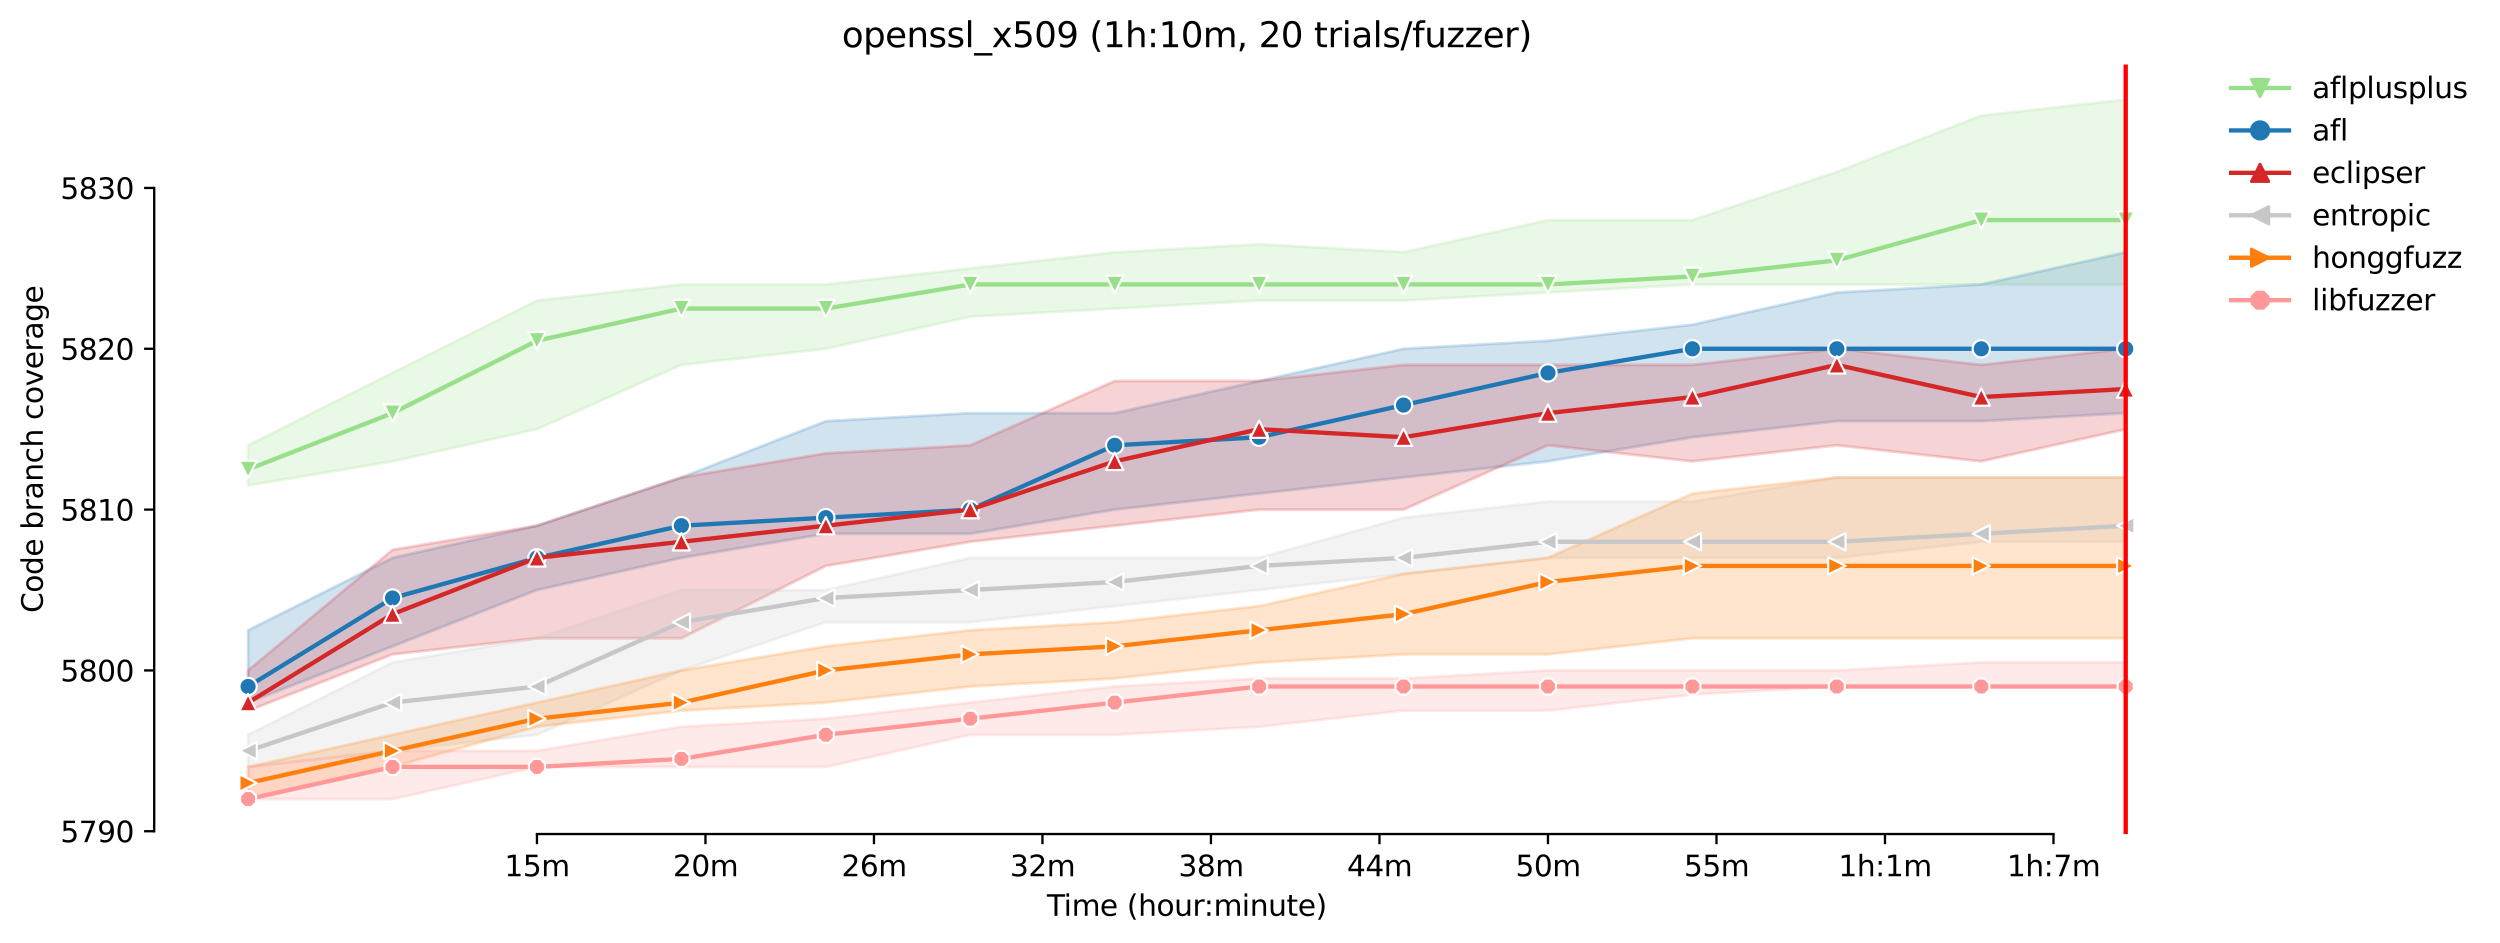 <?xml version="1.0" encoding="utf-8" standalone="no"?>
<!DOCTYPE svg PUBLIC "-//W3C//DTD SVG 1.1//EN"
  "http://www.w3.org/Graphics/SVG/1.1/DTD/svg11.dtd">
<svg height="325.986pt" version="1.1" viewBox="0 0 864.542 325.986" width="864.542pt" xmlns="http://www.w3.org/2000/svg" xmlns:xlink="http://www.w3.org/1999/xlink">
 <defs>
  <style type="text/css">*{stroke-linecap:butt;stroke-linejoin:round;}</style>
 </defs>
 <g id="figure_1">
  <g id="patch_1">
   <path d="M 0 325.986 
L 864.542 325.986 
L 864.542 0 
L 0 0 
z
" style="fill:#ffffff;"/>
  </g>
  <g id="axes_1">
   <g id="patch_2">
    <path d="M 53.328 288.43 
L 767.568 288.43 
L 767.568 22.318 
L 53.328 22.318 
z
" style="fill:#ffffff;"/>
   </g>
   <g id="PolyCollection_1">
    <defs>
     <path d="M 85.794 -172.003 
L 85.794 -158.099 
L 135.74 -166.441 
L 185.687 -177.564 
L 235.634 -199.809 
L 285.581 -205.371 
L 335.528 -216.494 
L 385.475 -219.274 
L 435.422 -222.055 
L 485.368 -222.055 
L 535.315 -224.836 
L 585.262 -227.616 
L 635.209 -227.616 
L 685.156 -227.616 
L 735.103 -227.616 
L 735.103 -291.572 
L 735.103 -291.572 
L 685.156 -286.011 
L 635.209 -266.546 
L 585.262 -249.862 
L 535.315 -249.862 
L 485.368 -238.809 
L 435.422 -241.52 
L 385.475 -238.739 
L 335.528 -233.178 
L 285.581 -227.616 
L 235.634 -227.616 
L 185.687 -222.055 
L 135.74 -197.029 
L 85.794 -172.003 
z
" id="m113aa7171c" style="stroke:#98df8a;stroke-opacity:0.2;"/>
    </defs>
    <g clip-path="url(#p97309c1ddf)">
     <use style="fill:#98df8a;fill-opacity:0.2;stroke:#98df8a;stroke-opacity:0.2;" x="0" xlink:href="#m113aa7171c" y="325.986"/>
    </g>
   </g>
   <g id="PolyCollection_2">
    <defs>
     <path d="M 85.794 -108.047 
L 85.794 -83.021 
L 135.74 -102.485 
L 185.687 -121.95 
L 235.634 -133.073 
L 285.581 -141.415 
L 335.528 -141.415 
L 385.475 -149.757 
L 435.422 -155.318 
L 485.368 -160.88 
L 535.315 -166.441 
L 585.262 -174.783 
L 635.209 -180.345 
L 685.156 -180.345 
L 735.103 -183.125 
L 735.103 -238.739 
L 735.103 -238.739 
L 685.156 -227.616 
L 635.209 -224.836 
L 585.262 -213.713 
L 535.315 -208.152 
L 485.368 -205.371 
L 435.422 -194.248 
L 385.475 -183.125 
L 335.528 -183.125 
L 285.581 -180.345 
L 235.634 -160.88 
L 185.687 -144.196 
L 135.74 -133.073 
L 85.794 -108.047 
z
" id="me53f9e47c9" style="stroke:#1f77b4;stroke-opacity:0.2;"/>
    </defs>
    <g clip-path="url(#p97309c1ddf)">
     <use style="fill:#1f77b4;fill-opacity:0.2;stroke:#1f77b4;stroke-opacity:0.2;" x="0" xlink:href="#me53f9e47c9" y="325.986"/>
    </g>
   </g>
   <g id="PolyCollection_3">
    <defs>
     <path d="M 85.794 -94.143 
L 85.794 -80.17 
L 135.74 -99.705 
L 185.687 -105.266 
L 235.634 -105.266 
L 285.581 -130.292 
L 335.528 -138.634 
L 385.475 -144.196 
L 435.422 -149.757 
L 485.368 -149.757 
L 535.315 -172.003 
L 585.262 -166.441 
L 635.209 -172.003 
L 685.156 -166.441 
L 735.103 -177.564 
L 735.103 -205.371 
L 735.103 -205.371 
L 685.156 -199.809 
L 635.209 -205.371 
L 585.262 -199.809 
L 535.315 -199.809 
L 485.368 -199.809 
L 435.422 -194.248 
L 385.475 -194.248 
L 335.528 -172.003 
L 285.581 -169.222 
L 235.634 -160.88 
L 185.687 -144.196 
L 135.74 -135.854 
L 85.794 -94.143 
z
" id="mcf12d67075" style="stroke:#d62728;stroke-opacity:0.2;"/>
    </defs>
    <g clip-path="url(#p97309c1ddf)">
     <use style="fill:#d62728;fill-opacity:0.2;stroke:#d62728;stroke-opacity:0.2;" x="0" xlink:href="#mcf12d67075" y="325.986"/>
    </g>
   </g>
   <g id="PolyCollection_4">
    <defs>
     <path d="M 85.794 -71.967 
L 85.794 -60.775 
L 135.74 -66.336 
L 185.687 -71.898 
L 235.634 -94.143 
L 285.581 -110.827 
L 335.528 -110.827 
L 385.475 -116.389 
L 435.422 -121.95 
L 485.368 -127.512 
L 535.315 -133.073 
L 585.262 -133.073 
L 635.209 -133.073 
L 685.156 -138.634 
L 735.103 -138.634 
L 735.103 -160.88 
L 735.103 -160.88 
L 685.156 -160.88 
L 635.209 -160.88 
L 585.262 -152.538 
L 535.315 -152.538 
L 485.368 -146.976 
L 435.422 -133.073 
L 385.475 -133.073 
L 335.528 -133.073 
L 285.581 -121.95 
L 235.634 -121.95 
L 185.687 -105.266 
L 135.74 -96.924 
L 85.794 -71.967 
z
" id="mff08e97700" style="stroke:#c7c7c7;stroke-opacity:0.2;"/>
    </defs>
    <g clip-path="url(#p97309c1ddf)">
     <use style="fill:#c7c7c7;fill-opacity:0.2;stroke:#c7c7c7;stroke-opacity:0.2;" x="0" xlink:href="#mff08e97700" y="325.986"/>
    </g>
   </g>
   <g id="PolyCollection_5">
    <defs>
     <path d="M 85.794 -60.775 
L 85.794 -49.652 
L 135.74 -60.775 
L 185.687 -74.678 
L 235.634 -80.24 
L 285.581 -83.021 
L 335.528 -88.582 
L 385.475 -91.363 
L 435.422 -96.854 
L 485.368 -99.705 
L 535.315 -99.705 
L 585.262 -105.266 
L 635.209 -105.266 
L 685.156 -105.266 
L 735.103 -105.266 
L 735.103 -160.88 
L 735.103 -160.88 
L 685.156 -160.88 
L 635.209 -160.88 
L 585.262 -155.318 
L 535.315 -133.073 
L 485.368 -127.512 
L 435.422 -116.389 
L 385.475 -110.827 
L 335.528 -108.047 
L 285.581 -102.485 
L 235.634 -94.143 
L 185.687 -83.021 
L 135.74 -71.898 
L 85.794 -60.775 
z
" id="m1141e51419" style="stroke:#ff7f0e;stroke-opacity:0.2;"/>
    </defs>
    <g clip-path="url(#p97309c1ddf)">
     <use style="fill:#ff7f0e;fill-opacity:0.2;stroke:#ff7f0e;stroke-opacity:0.2;" x="0" xlink:href="#m1141e51419" y="325.986"/>
    </g>
   </g>
   <g id="PolyCollection_6">
    <defs>
     <path d="M 85.794 -60.775 
L 85.794 -49.652 
L 135.74 -49.652 
L 185.687 -60.775 
L 235.634 -60.775 
L 285.581 -60.775 
L 335.528 -71.898 
L 385.475 -71.898 
L 435.422 -74.678 
L 485.368 -80.24 
L 535.315 -80.24 
L 585.262 -85.801 
L 635.209 -88.582 
L 685.156 -88.582 
L 735.103 -88.582 
L 735.103 -96.924 
L 735.103 -96.924 
L 685.156 -96.924 
L 635.209 -94.143 
L 585.262 -94.143 
L 535.315 -94.143 
L 485.368 -91.363 
L 435.422 -91.363 
L 385.475 -88.582 
L 335.528 -83.021 
L 285.581 -77.459 
L 235.634 -74.678 
L 185.687 -66.336 
L 135.74 -66.336 
L 85.794 -60.775 
z
" id="mb8247c6433" style="stroke:#ff9896;stroke-opacity:0.2;"/>
    </defs>
    <g clip-path="url(#p97309c1ddf)">
     <use style="fill:#ff9896;fill-opacity:0.2;stroke:#ff9896;stroke-opacity:0.2;" x="0" xlink:href="#mb8247c6433" y="325.986"/>
    </g>
   </g>
   <g id="matplotlib.axis_1">
    <g id="xtick_1">
     <g id="line2d_1">
      <defs>
       <path d="M 0 0 
L 0 3.5 
" id="m8dc54c87f8" style="stroke:#000000;stroke-width:0.8;"/>
      </defs>
      <g>
       <use style="stroke:#000000;stroke-width:0.8;" x="185.687" xlink:href="#m8dc54c87f8" y="288.43"/>
      </g>
     </g>
     <g id="text_1">
      <!-- 15m -->
      <g transform="translate(174.454 303.029)scale(0.1 -0.1)">
       <defs>
        <path d="M 794 531 
L 1825 531 
L 1825 4091 
L 703 3866 
L 703 4441 
L 1819 4666 
L 2450 4666 
L 2450 531 
L 3481 531 
L 3481 0 
L 794 0 
L 794 531 
z
" id="DejaVuSans-31" transform="scale(0.016)"/>
        <path d="M 691 4666 
L 3169 4666 
L 3169 4134 
L 1269 4134 
L 1269 2991 
Q 1406 3038 1543 3061 
Q 1681 3084 1819 3084 
Q 2600 3084 3056 2656 
Q 3513 2228 3513 1497 
Q 3513 744 3044 326 
Q 2575 -91 1722 -91 
Q 1428 -91 1123 -41 
Q 819 9 494 109 
L 494 744 
Q 775 591 1075 516 
Q 1375 441 1709 441 
Q 2250 441 2565 725 
Q 2881 1009 2881 1497 
Q 2881 1984 2565 2268 
Q 2250 2553 1709 2553 
Q 1456 2553 1204 2497 
Q 953 2441 691 2322 
L 691 4666 
z
" id="DejaVuSans-35" transform="scale(0.016)"/>
        <path d="M 3328 2828 
Q 3544 3216 3844 3400 
Q 4144 3584 4550 3584 
Q 5097 3584 5394 3201 
Q 5691 2819 5691 2113 
L 5691 0 
L 5113 0 
L 5113 2094 
Q 5113 2597 4934 2840 
Q 4756 3084 4391 3084 
Q 3944 3084 3684 2787 
Q 3425 2491 3425 1978 
L 3425 0 
L 2847 0 
L 2847 2094 
Q 2847 2600 2669 2842 
Q 2491 3084 2119 3084 
Q 1678 3084 1418 2786 
Q 1159 2488 1159 1978 
L 1159 0 
L 581 0 
L 581 3500 
L 1159 3500 
L 1159 2956 
Q 1356 3278 1631 3431 
Q 1906 3584 2284 3584 
Q 2666 3584 2933 3390 
Q 3200 3197 3328 2828 
z
" id="DejaVuSans-6d" transform="scale(0.016)"/>
       </defs>
       <use xlink:href="#DejaVuSans-31"/>
       <use x="63.623" xlink:href="#DejaVuSans-35"/>
       <use x="127.246" xlink:href="#DejaVuSans-6d"/>
      </g>
     </g>
    </g>
    <g id="xtick_2">
     <g id="line2d_2">
      <g>
       <use style="stroke:#000000;stroke-width:0.8;" x="243.959" xlink:href="#m8dc54c87f8" y="288.43"/>
      </g>
     </g>
     <g id="text_2">
      <!-- 20m -->
      <g transform="translate(232.726 303.029)scale(0.1 -0.1)">
       <defs>
        <path d="M 1228 531 
L 3431 531 
L 3431 0 
L 469 0 
L 469 531 
Q 828 903 1448 1529 
Q 2069 2156 2228 2338 
Q 2531 2678 2651 2914 
Q 2772 3150 2772 3378 
Q 2772 3750 2511 3984 
Q 2250 4219 1831 4219 
Q 1534 4219 1204 4116 
Q 875 4013 500 3803 
L 500 4441 
Q 881 4594 1212 4672 
Q 1544 4750 1819 4750 
Q 2544 4750 2975 4387 
Q 3406 4025 3406 3419 
Q 3406 3131 3298 2873 
Q 3191 2616 2906 2266 
Q 2828 2175 2409 1742 
Q 1991 1309 1228 531 
z
" id="DejaVuSans-32" transform="scale(0.016)"/>
        <path d="M 2034 4250 
Q 1547 4250 1301 3770 
Q 1056 3291 1056 2328 
Q 1056 1369 1301 889 
Q 1547 409 2034 409 
Q 2525 409 2770 889 
Q 3016 1369 3016 2328 
Q 3016 3291 2770 3770 
Q 2525 4250 2034 4250 
z
M 2034 4750 
Q 2819 4750 3233 4129 
Q 3647 3509 3647 2328 
Q 3647 1150 3233 529 
Q 2819 -91 2034 -91 
Q 1250 -91 836 529 
Q 422 1150 422 2328 
Q 422 3509 836 4129 
Q 1250 4750 2034 4750 
z
" id="DejaVuSans-30" transform="scale(0.016)"/>
       </defs>
       <use xlink:href="#DejaVuSans-32"/>
       <use x="63.623" xlink:href="#DejaVuSans-30"/>
       <use x="127.246" xlink:href="#DejaVuSans-6d"/>
      </g>
     </g>
    </g>
    <g id="xtick_3">
     <g id="line2d_3">
      <g>
       <use style="stroke:#000000;stroke-width:0.8;" x="302.23" xlink:href="#m8dc54c87f8" y="288.43"/>
      </g>
     </g>
     <g id="text_3">
      <!-- 26m -->
      <g transform="translate(290.997 303.029)scale(0.1 -0.1)">
       <defs>
        <path d="M 2113 2584 
Q 1688 2584 1439 2293 
Q 1191 2003 1191 1497 
Q 1191 994 1439 701 
Q 1688 409 2113 409 
Q 2538 409 2786 701 
Q 3034 994 3034 1497 
Q 3034 2003 2786 2293 
Q 2538 2584 2113 2584 
z
M 3366 4563 
L 3366 3988 
Q 3128 4100 2886 4159 
Q 2644 4219 2406 4219 
Q 1781 4219 1451 3797 
Q 1122 3375 1075 2522 
Q 1259 2794 1537 2939 
Q 1816 3084 2150 3084 
Q 2853 3084 3261 2657 
Q 3669 2231 3669 1497 
Q 3669 778 3244 343 
Q 2819 -91 2113 -91 
Q 1303 -91 875 529 
Q 447 1150 447 2328 
Q 447 3434 972 4092 
Q 1497 4750 2381 4750 
Q 2619 4750 2861 4703 
Q 3103 4656 3366 4563 
z
" id="DejaVuSans-36" transform="scale(0.016)"/>
       </defs>
       <use xlink:href="#DejaVuSans-32"/>
       <use x="63.623" xlink:href="#DejaVuSans-36"/>
       <use x="127.246" xlink:href="#DejaVuSans-6d"/>
      </g>
     </g>
    </g>
    <g id="xtick_4">
     <g id="line2d_4">
      <g>
       <use style="stroke:#000000;stroke-width:0.8;" x="360.501" xlink:href="#m8dc54c87f8" y="288.43"/>
      </g>
     </g>
     <g id="text_4">
      <!-- 32m -->
      <g transform="translate(349.268 303.029)scale(0.1 -0.1)">
       <defs>
        <path d="M 2597 2516 
Q 3050 2419 3304 2112 
Q 3559 1806 3559 1356 
Q 3559 666 3084 287 
Q 2609 -91 1734 -91 
Q 1441 -91 1130 -33 
Q 819 25 488 141 
L 488 750 
Q 750 597 1062 519 
Q 1375 441 1716 441 
Q 2309 441 2620 675 
Q 2931 909 2931 1356 
Q 2931 1769 2642 2001 
Q 2353 2234 1838 2234 
L 1294 2234 
L 1294 2753 
L 1863 2753 
Q 2328 2753 2575 2939 
Q 2822 3125 2822 3475 
Q 2822 3834 2567 4026 
Q 2313 4219 1838 4219 
Q 1578 4219 1281 4162 
Q 984 4106 628 3988 
L 628 4550 
Q 988 4650 1302 4700 
Q 1616 4750 1894 4750 
Q 2613 4750 3031 4423 
Q 3450 4097 3450 3541 
Q 3450 3153 3228 2886 
Q 3006 2619 2597 2516 
z
" id="DejaVuSans-33" transform="scale(0.016)"/>
       </defs>
       <use xlink:href="#DejaVuSans-33"/>
       <use x="63.623" xlink:href="#DejaVuSans-32"/>
       <use x="127.246" xlink:href="#DejaVuSans-6d"/>
      </g>
     </g>
    </g>
    <g id="xtick_5">
     <g id="line2d_5">
      <g>
       <use style="stroke:#000000;stroke-width:0.8;" x="418.773" xlink:href="#m8dc54c87f8" y="288.43"/>
      </g>
     </g>
     <g id="text_5">
      <!-- 38m -->
      <g transform="translate(407.54 303.029)scale(0.1 -0.1)">
       <defs>
        <path d="M 2034 2216 
Q 1584 2216 1326 1975 
Q 1069 1734 1069 1313 
Q 1069 891 1326 650 
Q 1584 409 2034 409 
Q 2484 409 2743 651 
Q 3003 894 3003 1313 
Q 3003 1734 2745 1975 
Q 2488 2216 2034 2216 
z
M 1403 2484 
Q 997 2584 770 2862 
Q 544 3141 544 3541 
Q 544 4100 942 4425 
Q 1341 4750 2034 4750 
Q 2731 4750 3128 4425 
Q 3525 4100 3525 3541 
Q 3525 3141 3298 2862 
Q 3072 2584 2669 2484 
Q 3125 2378 3379 2068 
Q 3634 1759 3634 1313 
Q 3634 634 3220 271 
Q 2806 -91 2034 -91 
Q 1263 -91 848 271 
Q 434 634 434 1313 
Q 434 1759 690 2068 
Q 947 2378 1403 2484 
z
M 1172 3481 
Q 1172 3119 1398 2916 
Q 1625 2713 2034 2713 
Q 2441 2713 2670 2916 
Q 2900 3119 2900 3481 
Q 2900 3844 2670 4047 
Q 2441 4250 2034 4250 
Q 1625 4250 1398 4047 
Q 1172 3844 1172 3481 
z
" id="DejaVuSans-38" transform="scale(0.016)"/>
       </defs>
       <use xlink:href="#DejaVuSans-33"/>
       <use x="63.623" xlink:href="#DejaVuSans-38"/>
       <use x="127.246" xlink:href="#DejaVuSans-6d"/>
      </g>
     </g>
    </g>
    <g id="xtick_6">
     <g id="line2d_6">
      <g>
       <use style="stroke:#000000;stroke-width:0.8;" x="477.044" xlink:href="#m8dc54c87f8" y="288.43"/>
      </g>
     </g>
     <g id="text_6">
      <!-- 44m -->
      <g transform="translate(465.811 303.029)scale(0.1 -0.1)">
       <defs>
        <path d="M 2419 4116 
L 825 1625 
L 2419 1625 
L 2419 4116 
z
M 2253 4666 
L 3047 4666 
L 3047 1625 
L 3713 1625 
L 3713 1100 
L 3047 1100 
L 3047 0 
L 2419 0 
L 2419 1100 
L 313 1100 
L 313 1709 
L 2253 4666 
z
" id="DejaVuSans-34" transform="scale(0.016)"/>
       </defs>
       <use xlink:href="#DejaVuSans-34"/>
       <use x="63.623" xlink:href="#DejaVuSans-34"/>
       <use x="127.246" xlink:href="#DejaVuSans-6d"/>
      </g>
     </g>
    </g>
    <g id="xtick_7">
     <g id="line2d_7">
      <g>
       <use style="stroke:#000000;stroke-width:0.8;" x="535.315" xlink:href="#m8dc54c87f8" y="288.43"/>
      </g>
     </g>
     <g id="text_7">
      <!-- 50m -->
      <g transform="translate(524.082 303.029)scale(0.1 -0.1)">
       <use xlink:href="#DejaVuSans-35"/>
       <use x="63.623" xlink:href="#DejaVuSans-30"/>
       <use x="127.246" xlink:href="#DejaVuSans-6d"/>
      </g>
     </g>
    </g>
    <g id="xtick_8">
     <g id="line2d_8">
      <g>
       <use style="stroke:#000000;stroke-width:0.8;" x="593.587" xlink:href="#m8dc54c87f8" y="288.43"/>
      </g>
     </g>
     <g id="text_8">
      <!-- 55m -->
      <g transform="translate(582.354 303.029)scale(0.1 -0.1)">
       <use xlink:href="#DejaVuSans-35"/>
       <use x="63.623" xlink:href="#DejaVuSans-35"/>
       <use x="127.246" xlink:href="#DejaVuSans-6d"/>
      </g>
     </g>
    </g>
    <g id="xtick_9">
     <g id="line2d_9">
      <g>
       <use style="stroke:#000000;stroke-width:0.8;" x="651.858" xlink:href="#m8dc54c87f8" y="288.43"/>
      </g>
     </g>
     <g id="text_9">
      <!-- 1h:1m -->
      <g transform="translate(635.772 303.029)scale(0.1 -0.1)">
       <defs>
        <path d="M 3513 2113 
L 3513 0 
L 2938 0 
L 2938 2094 
Q 2938 2591 2744 2837 
Q 2550 3084 2163 3084 
Q 1697 3084 1428 2787 
Q 1159 2491 1159 1978 
L 1159 0 
L 581 0 
L 581 4863 
L 1159 4863 
L 1159 2956 
Q 1366 3272 1645 3428 
Q 1925 3584 2291 3584 
Q 2894 3584 3203 3211 
Q 3513 2838 3513 2113 
z
" id="DejaVuSans-68" transform="scale(0.016)"/>
        <path d="M 750 794 
L 1409 794 
L 1409 0 
L 750 0 
L 750 794 
z
M 750 3309 
L 1409 3309 
L 1409 2516 
L 750 2516 
L 750 3309 
z
" id="DejaVuSans-3a" transform="scale(0.016)"/>
       </defs>
       <use xlink:href="#DejaVuSans-31"/>
       <use x="63.623" xlink:href="#DejaVuSans-68"/>
       <use x="127.002" xlink:href="#DejaVuSans-3a"/>
       <use x="160.693" xlink:href="#DejaVuSans-31"/>
       <use x="224.316" xlink:href="#DejaVuSans-6d"/>
      </g>
     </g>
    </g>
    <g id="xtick_10">
     <g id="line2d_10">
      <g>
       <use style="stroke:#000000;stroke-width:0.8;" x="710.129" xlink:href="#m8dc54c87f8" y="288.43"/>
      </g>
     </g>
     <g id="text_10">
      <!-- 1h:7m -->
      <g transform="translate(694.043 303.029)scale(0.1 -0.1)">
       <defs>
        <path d="M 525 4666 
L 3525 4666 
L 3525 4397 
L 1831 0 
L 1172 0 
L 2766 4134 
L 525 4134 
L 525 4666 
z
" id="DejaVuSans-37" transform="scale(0.016)"/>
       </defs>
       <use xlink:href="#DejaVuSans-31"/>
       <use x="63.623" xlink:href="#DejaVuSans-68"/>
       <use x="127.002" xlink:href="#DejaVuSans-3a"/>
       <use x="160.693" xlink:href="#DejaVuSans-37"/>
       <use x="224.316" xlink:href="#DejaVuSans-6d"/>
      </g>
     </g>
    </g>
    <g id="text_11">
     <!-- Time (hour:minute) -->
     <g transform="translate(362.041 316.707)scale(0.1 -0.1)">
      <defs>
       <path d="M -19 4666 
L 3928 4666 
L 3928 4134 
L 2272 4134 
L 2272 0 
L 1638 0 
L 1638 4134 
L -19 4134 
L -19 4666 
z
" id="DejaVuSans-54" transform="scale(0.016)"/>
       <path d="M 603 3500 
L 1178 3500 
L 1178 0 
L 603 0 
L 603 3500 
z
M 603 4863 
L 1178 4863 
L 1178 4134 
L 603 4134 
L 603 4863 
z
" id="DejaVuSans-69" transform="scale(0.016)"/>
       <path d="M 3597 1894 
L 3597 1613 
L 953 1613 
Q 991 1019 1311 708 
Q 1631 397 2203 397 
Q 2534 397 2845 478 
Q 3156 559 3463 722 
L 3463 178 
Q 3153 47 2828 -22 
Q 2503 -91 2169 -91 
Q 1331 -91 842 396 
Q 353 884 353 1716 
Q 353 2575 817 3079 
Q 1281 3584 2069 3584 
Q 2775 3584 3186 3129 
Q 3597 2675 3597 1894 
z
M 3022 2063 
Q 3016 2534 2758 2815 
Q 2500 3097 2075 3097 
Q 1594 3097 1305 2825 
Q 1016 2553 972 2059 
L 3022 2063 
z
" id="DejaVuSans-65" transform="scale(0.016)"/>
       <path id="DejaVuSans-20" transform="scale(0.016)"/>
       <path d="M 1984 4856 
Q 1566 4138 1362 3434 
Q 1159 2731 1159 2009 
Q 1159 1288 1364 580 
Q 1569 -128 1984 -844 
L 1484 -844 
Q 1016 -109 783 600 
Q 550 1309 550 2009 
Q 550 2706 781 3412 
Q 1013 4119 1484 4856 
L 1984 4856 
z
" id="DejaVuSans-28" transform="scale(0.016)"/>
       <path d="M 1959 3097 
Q 1497 3097 1228 2736 
Q 959 2375 959 1747 
Q 959 1119 1226 758 
Q 1494 397 1959 397 
Q 2419 397 2687 759 
Q 2956 1122 2956 1747 
Q 2956 2369 2687 2733 
Q 2419 3097 1959 3097 
z
M 1959 3584 
Q 2709 3584 3137 3096 
Q 3566 2609 3566 1747 
Q 3566 888 3137 398 
Q 2709 -91 1959 -91 
Q 1206 -91 779 398 
Q 353 888 353 1747 
Q 353 2609 779 3096 
Q 1206 3584 1959 3584 
z
" id="DejaVuSans-6f" transform="scale(0.016)"/>
       <path d="M 544 1381 
L 544 3500 
L 1119 3500 
L 1119 1403 
Q 1119 906 1312 657 
Q 1506 409 1894 409 
Q 2359 409 2629 706 
Q 2900 1003 2900 1516 
L 2900 3500 
L 3475 3500 
L 3475 0 
L 2900 0 
L 2900 538 
Q 2691 219 2414 64 
Q 2138 -91 1772 -91 
Q 1169 -91 856 284 
Q 544 659 544 1381 
z
M 1991 3584 
L 1991 3584 
z
" id="DejaVuSans-75" transform="scale(0.016)"/>
       <path d="M 2631 2963 
Q 2534 3019 2420 3045 
Q 2306 3072 2169 3072 
Q 1681 3072 1420 2755 
Q 1159 2438 1159 1844 
L 1159 0 
L 581 0 
L 581 3500 
L 1159 3500 
L 1159 2956 
Q 1341 3275 1631 3429 
Q 1922 3584 2338 3584 
Q 2397 3584 2469 3576 
Q 2541 3569 2628 3553 
L 2631 2963 
z
" id="DejaVuSans-72" transform="scale(0.016)"/>
       <path d="M 3513 2113 
L 3513 0 
L 2938 0 
L 2938 2094 
Q 2938 2591 2744 2837 
Q 2550 3084 2163 3084 
Q 1697 3084 1428 2787 
Q 1159 2491 1159 1978 
L 1159 0 
L 581 0 
L 581 3500 
L 1159 3500 
L 1159 2956 
Q 1366 3272 1645 3428 
Q 1925 3584 2291 3584 
Q 2894 3584 3203 3211 
Q 3513 2838 3513 2113 
z
" id="DejaVuSans-6e" transform="scale(0.016)"/>
       <path d="M 1172 4494 
L 1172 3500 
L 2356 3500 
L 2356 3053 
L 1172 3053 
L 1172 1153 
Q 1172 725 1289 603 
Q 1406 481 1766 481 
L 2356 481 
L 2356 0 
L 1766 0 
Q 1100 0 847 248 
Q 594 497 594 1153 
L 594 3053 
L 172 3053 
L 172 3500 
L 594 3500 
L 594 4494 
L 1172 4494 
z
" id="DejaVuSans-74" transform="scale(0.016)"/>
       <path d="M 513 4856 
L 1013 4856 
Q 1481 4119 1714 3412 
Q 1947 2706 1947 2009 
Q 1947 1309 1714 600 
Q 1481 -109 1013 -844 
L 513 -844 
Q 928 -128 1133 580 
Q 1338 1288 1338 2009 
Q 1338 2731 1133 3434 
Q 928 4138 513 4856 
z
" id="DejaVuSans-29" transform="scale(0.016)"/>
      </defs>
      <use xlink:href="#DejaVuSans-54"/>
      <use x="57.959" xlink:href="#DejaVuSans-69"/>
      <use x="85.742" xlink:href="#DejaVuSans-6d"/>
      <use x="183.154" xlink:href="#DejaVuSans-65"/>
      <use x="244.678" xlink:href="#DejaVuSans-20"/>
      <use x="276.465" xlink:href="#DejaVuSans-28"/>
      <use x="315.479" xlink:href="#DejaVuSans-68"/>
      <use x="378.857" xlink:href="#DejaVuSans-6f"/>
      <use x="440.039" xlink:href="#DejaVuSans-75"/>
      <use x="503.418" xlink:href="#DejaVuSans-72"/>
      <use x="542.781" xlink:href="#DejaVuSans-3a"/>
      <use x="576.473" xlink:href="#DejaVuSans-6d"/>
      <use x="673.885" xlink:href="#DejaVuSans-69"/>
      <use x="701.668" xlink:href="#DejaVuSans-6e"/>
      <use x="765.047" xlink:href="#DejaVuSans-75"/>
      <use x="828.426" xlink:href="#DejaVuSans-74"/>
      <use x="867.635" xlink:href="#DejaVuSans-65"/>
      <use x="929.158" xlink:href="#DejaVuSans-29"/>
     </g>
    </g>
   </g>
   <g id="matplotlib.axis_2">
    <g id="ytick_1">
     <g id="line2d_11">
      <defs>
       <path d="M 0 0 
L -3.5 0 
" id="m86c2a61a7e" style="stroke:#000000;stroke-width:0.8;"/>
      </defs>
      <g>
       <use style="stroke:#000000;stroke-width:0.8;" x="53.328" xlink:href="#m86c2a61a7e" y="287.457"/>
      </g>
     </g>
     <g id="text_12">
      <!-- 5790 -->
      <g transform="translate(20.878 291.256)scale(0.1 -0.1)">
       <defs>
        <path d="M 703 97 
L 703 672 
Q 941 559 1184 500 
Q 1428 441 1663 441 
Q 2288 441 2617 861 
Q 2947 1281 2994 2138 
Q 2813 1869 2534 1725 
Q 2256 1581 1919 1581 
Q 1219 1581 811 2004 
Q 403 2428 403 3163 
Q 403 3881 828 4315 
Q 1253 4750 1959 4750 
Q 2769 4750 3195 4129 
Q 3622 3509 3622 2328 
Q 3622 1225 3098 567 
Q 2575 -91 1691 -91 
Q 1453 -91 1209 -44 
Q 966 3 703 97 
z
M 1959 2075 
Q 2384 2075 2632 2365 
Q 2881 2656 2881 3163 
Q 2881 3666 2632 3958 
Q 2384 4250 1959 4250 
Q 1534 4250 1286 3958 
Q 1038 3666 1038 3163 
Q 1038 2656 1286 2365 
Q 1534 2075 1959 2075 
z
" id="DejaVuSans-39" transform="scale(0.016)"/>
       </defs>
       <use xlink:href="#DejaVuSans-35"/>
       <use x="63.623" xlink:href="#DejaVuSans-37"/>
       <use x="127.246" xlink:href="#DejaVuSans-39"/>
       <use x="190.869" xlink:href="#DejaVuSans-30"/>
      </g>
     </g>
    </g>
    <g id="ytick_2">
     <g id="line2d_12">
      <g>
       <use style="stroke:#000000;stroke-width:0.8;" x="53.328" xlink:href="#m86c2a61a7e" y="231.843"/>
      </g>
     </g>
     <g id="text_13">
      <!-- 5800 -->
      <g transform="translate(20.878 235.642)scale(0.1 -0.1)">
       <use xlink:href="#DejaVuSans-35"/>
       <use x="63.623" xlink:href="#DejaVuSans-38"/>
       <use x="127.246" xlink:href="#DejaVuSans-30"/>
       <use x="190.869" xlink:href="#DejaVuSans-30"/>
      </g>
     </g>
    </g>
    <g id="ytick_3">
     <g id="line2d_13">
      <g>
       <use style="stroke:#000000;stroke-width:0.8;" x="53.328" xlink:href="#m86c2a61a7e" y="176.229"/>
      </g>
     </g>
     <g id="text_14">
      <!-- 5810 -->
      <g transform="translate(20.878 180.029)scale(0.1 -0.1)">
       <use xlink:href="#DejaVuSans-35"/>
       <use x="63.623" xlink:href="#DejaVuSans-38"/>
       <use x="127.246" xlink:href="#DejaVuSans-31"/>
       <use x="190.869" xlink:href="#DejaVuSans-30"/>
      </g>
     </g>
    </g>
    <g id="ytick_4">
     <g id="line2d_14">
      <g>
       <use style="stroke:#000000;stroke-width:0.8;" x="53.328" xlink:href="#m86c2a61a7e" y="120.616"/>
      </g>
     </g>
     <g id="text_15">
      <!-- 5820 -->
      <g transform="translate(20.878 124.415)scale(0.1 -0.1)">
       <use xlink:href="#DejaVuSans-35"/>
       <use x="63.623" xlink:href="#DejaVuSans-38"/>
       <use x="127.246" xlink:href="#DejaVuSans-32"/>
       <use x="190.869" xlink:href="#DejaVuSans-30"/>
      </g>
     </g>
    </g>
    <g id="ytick_5">
     <g id="line2d_15">
      <g>
       <use style="stroke:#000000;stroke-width:0.8;" x="53.328" xlink:href="#m86c2a61a7e" y="65.002"/>
      </g>
     </g>
     <g id="text_16">
      <!-- 5830 -->
      <g transform="translate(20.878 68.801)scale(0.1 -0.1)">
       <use xlink:href="#DejaVuSans-35"/>
       <use x="63.623" xlink:href="#DejaVuSans-38"/>
       <use x="127.246" xlink:href="#DejaVuSans-33"/>
       <use x="190.869" xlink:href="#DejaVuSans-30"/>
      </g>
     </g>
    </g>
    <g id="text_17">
     <!-- Code branch coverage -->
     <g transform="translate(14.798 211.949)rotate(-90)scale(0.1 -0.1)">
      <defs>
       <path d="M 4122 4306 
L 4122 3641 
Q 3803 3938 3442 4084 
Q 3081 4231 2675 4231 
Q 1875 4231 1450 3742 
Q 1025 3253 1025 2328 
Q 1025 1406 1450 917 
Q 1875 428 2675 428 
Q 3081 428 3442 575 
Q 3803 722 4122 1019 
L 4122 359 
Q 3791 134 3420 21 
Q 3050 -91 2638 -91 
Q 1578 -91 968 557 
Q 359 1206 359 2328 
Q 359 3453 968 4101 
Q 1578 4750 2638 4750 
Q 3056 4750 3426 4639 
Q 3797 4528 4122 4306 
z
" id="DejaVuSans-43" transform="scale(0.016)"/>
       <path d="M 2906 2969 
L 2906 4863 
L 3481 4863 
L 3481 0 
L 2906 0 
L 2906 525 
Q 2725 213 2448 61 
Q 2172 -91 1784 -91 
Q 1150 -91 751 415 
Q 353 922 353 1747 
Q 353 2572 751 3078 
Q 1150 3584 1784 3584 
Q 2172 3584 2448 3432 
Q 2725 3281 2906 2969 
z
M 947 1747 
Q 947 1113 1208 752 
Q 1469 391 1925 391 
Q 2381 391 2643 752 
Q 2906 1113 2906 1747 
Q 2906 2381 2643 2742 
Q 2381 3103 1925 3103 
Q 1469 3103 1208 2742 
Q 947 2381 947 1747 
z
" id="DejaVuSans-64" transform="scale(0.016)"/>
       <path d="M 3116 1747 
Q 3116 2381 2855 2742 
Q 2594 3103 2138 3103 
Q 1681 3103 1420 2742 
Q 1159 2381 1159 1747 
Q 1159 1113 1420 752 
Q 1681 391 2138 391 
Q 2594 391 2855 752 
Q 3116 1113 3116 1747 
z
M 1159 2969 
Q 1341 3281 1617 3432 
Q 1894 3584 2278 3584 
Q 2916 3584 3314 3078 
Q 3713 2572 3713 1747 
Q 3713 922 3314 415 
Q 2916 -91 2278 -91 
Q 1894 -91 1617 61 
Q 1341 213 1159 525 
L 1159 0 
L 581 0 
L 581 4863 
L 1159 4863 
L 1159 2969 
z
" id="DejaVuSans-62" transform="scale(0.016)"/>
       <path d="M 2194 1759 
Q 1497 1759 1228 1600 
Q 959 1441 959 1056 
Q 959 750 1161 570 
Q 1363 391 1709 391 
Q 2188 391 2477 730 
Q 2766 1069 2766 1631 
L 2766 1759 
L 2194 1759 
z
M 3341 1997 
L 3341 0 
L 2766 0 
L 2766 531 
Q 2569 213 2275 61 
Q 1981 -91 1556 -91 
Q 1019 -91 701 211 
Q 384 513 384 1019 
Q 384 1609 779 1909 
Q 1175 2209 1959 2209 
L 2766 2209 
L 2766 2266 
Q 2766 2663 2505 2880 
Q 2244 3097 1772 3097 
Q 1472 3097 1187 3025 
Q 903 2953 641 2809 
L 641 3341 
Q 956 3463 1253 3523 
Q 1550 3584 1831 3584 
Q 2591 3584 2966 3190 
Q 3341 2797 3341 1997 
z
" id="DejaVuSans-61" transform="scale(0.016)"/>
       <path d="M 3122 3366 
L 3122 2828 
Q 2878 2963 2633 3030 
Q 2388 3097 2138 3097 
Q 1578 3097 1268 2742 
Q 959 2388 959 1747 
Q 959 1106 1268 751 
Q 1578 397 2138 397 
Q 2388 397 2633 464 
Q 2878 531 3122 666 
L 3122 134 
Q 2881 22 2623 -34 
Q 2366 -91 2075 -91 
Q 1284 -91 818 406 
Q 353 903 353 1747 
Q 353 2603 823 3093 
Q 1294 3584 2113 3584 
Q 2378 3584 2631 3529 
Q 2884 3475 3122 3366 
z
" id="DejaVuSans-63" transform="scale(0.016)"/>
       <path d="M 191 3500 
L 800 3500 
L 1894 563 
L 2988 3500 
L 3597 3500 
L 2284 0 
L 1503 0 
L 191 3500 
z
" id="DejaVuSans-76" transform="scale(0.016)"/>
       <path d="M 2906 1791 
Q 2906 2416 2648 2759 
Q 2391 3103 1925 3103 
Q 1463 3103 1205 2759 
Q 947 2416 947 1791 
Q 947 1169 1205 825 
Q 1463 481 1925 481 
Q 2391 481 2648 825 
Q 2906 1169 2906 1791 
z
M 3481 434 
Q 3481 -459 3084 -895 
Q 2688 -1331 1869 -1331 
Q 1566 -1331 1297 -1286 
Q 1028 -1241 775 -1147 
L 775 -588 
Q 1028 -725 1275 -790 
Q 1522 -856 1778 -856 
Q 2344 -856 2625 -561 
Q 2906 -266 2906 331 
L 2906 616 
Q 2728 306 2450 153 
Q 2172 0 1784 0 
Q 1141 0 747 490 
Q 353 981 353 1791 
Q 353 2603 747 3093 
Q 1141 3584 1784 3584 
Q 2172 3584 2450 3431 
Q 2728 3278 2906 2969 
L 2906 3500 
L 3481 3500 
L 3481 434 
z
" id="DejaVuSans-67" transform="scale(0.016)"/>
      </defs>
      <use xlink:href="#DejaVuSans-43"/>
      <use x="69.824" xlink:href="#DejaVuSans-6f"/>
      <use x="131.006" xlink:href="#DejaVuSans-64"/>
      <use x="194.482" xlink:href="#DejaVuSans-65"/>
      <use x="256.006" xlink:href="#DejaVuSans-20"/>
      <use x="287.793" xlink:href="#DejaVuSans-62"/>
      <use x="351.27" xlink:href="#DejaVuSans-72"/>
      <use x="392.383" xlink:href="#DejaVuSans-61"/>
      <use x="453.662" xlink:href="#DejaVuSans-6e"/>
      <use x="517.041" xlink:href="#DejaVuSans-63"/>
      <use x="572.021" xlink:href="#DejaVuSans-68"/>
      <use x="635.4" xlink:href="#DejaVuSans-20"/>
      <use x="667.188" xlink:href="#DejaVuSans-63"/>
      <use x="722.168" xlink:href="#DejaVuSans-6f"/>
      <use x="783.35" xlink:href="#DejaVuSans-76"/>
      <use x="842.529" xlink:href="#DejaVuSans-65"/>
      <use x="904.053" xlink:href="#DejaVuSans-72"/>
      <use x="945.166" xlink:href="#DejaVuSans-61"/>
      <use x="1006.445" xlink:href="#DejaVuSans-67"/>
      <use x="1069.922" xlink:href="#DejaVuSans-65"/>
     </g>
    </g>
   </g>
   <g id="line2d_16">
    <path clip-path="url(#p97309c1ddf)" d="M 85.794 162.326 
L 135.74 142.861 
L 185.687 117.835 
L 235.634 106.712 
L 285.581 106.712 
L 335.528 98.37 
L 385.475 98.37 
L 435.422 98.37 
L 485.368 98.37 
L 535.315 98.37 
L 585.262 95.589 
L 635.209 90.028 
L 685.156 76.124 
L 735.103 76.124 
" style="fill:none;stroke:#98df8a;stroke-linecap:square;stroke-width:1.5;"/>
    <defs>
     <path d="M -0 3 
L 3 -3 
L -3 -3 
z
" id="m263003fbd1" style="stroke:#ffffff;stroke-linejoin:miter;stroke-width:0.75;"/>
    </defs>
    <g clip-path="url(#p97309c1ddf)">
     <use style="fill:#98df8a;stroke:#ffffff;stroke-linejoin:miter;stroke-width:0.75;" x="85.794" xlink:href="#m263003fbd1" y="162.326"/>
     <use style="fill:#98df8a;stroke:#ffffff;stroke-linejoin:miter;stroke-width:0.75;" x="135.74" xlink:href="#m263003fbd1" y="142.861"/>
     <use style="fill:#98df8a;stroke:#ffffff;stroke-linejoin:miter;stroke-width:0.75;" x="185.687" xlink:href="#m263003fbd1" y="117.835"/>
     <use style="fill:#98df8a;stroke:#ffffff;stroke-linejoin:miter;stroke-width:0.75;" x="235.634" xlink:href="#m263003fbd1" y="106.712"/>
     <use style="fill:#98df8a;stroke:#ffffff;stroke-linejoin:miter;stroke-width:0.75;" x="285.581" xlink:href="#m263003fbd1" y="106.712"/>
     <use style="fill:#98df8a;stroke:#ffffff;stroke-linejoin:miter;stroke-width:0.75;" x="335.528" xlink:href="#m263003fbd1" y="98.37"/>
     <use style="fill:#98df8a;stroke:#ffffff;stroke-linejoin:miter;stroke-width:0.75;" x="385.475" xlink:href="#m263003fbd1" y="98.37"/>
     <use style="fill:#98df8a;stroke:#ffffff;stroke-linejoin:miter;stroke-width:0.75;" x="435.422" xlink:href="#m263003fbd1" y="98.37"/>
     <use style="fill:#98df8a;stroke:#ffffff;stroke-linejoin:miter;stroke-width:0.75;" x="485.368" xlink:href="#m263003fbd1" y="98.37"/>
     <use style="fill:#98df8a;stroke:#ffffff;stroke-linejoin:miter;stroke-width:0.75;" x="535.315" xlink:href="#m263003fbd1" y="98.37"/>
     <use style="fill:#98df8a;stroke:#ffffff;stroke-linejoin:miter;stroke-width:0.75;" x="585.262" xlink:href="#m263003fbd1" y="95.589"/>
     <use style="fill:#98df8a;stroke:#ffffff;stroke-linejoin:miter;stroke-width:0.75;" x="635.209" xlink:href="#m263003fbd1" y="90.028"/>
     <use style="fill:#98df8a;stroke:#ffffff;stroke-linejoin:miter;stroke-width:0.75;" x="685.156" xlink:href="#m263003fbd1" y="76.124"/>
     <use style="fill:#98df8a;stroke:#ffffff;stroke-linejoin:miter;stroke-width:0.75;" x="735.103" xlink:href="#m263003fbd1" y="76.124"/>
    </g>
   </g>
   <g id="line2d_17">
    <path clip-path="url(#p97309c1ddf)" d="M 85.794 237.404 
L 135.74 206.817 
L 185.687 192.913 
L 235.634 181.791 
L 285.581 179.01 
L 335.528 176.229 
L 385.475 153.984 
L 435.422 151.203 
L 485.368 140.08 
L 535.315 128.958 
L 585.262 120.616 
L 635.209 120.616 
L 685.156 120.616 
L 735.103 120.616 
" style="fill:none;stroke:#1f77b4;stroke-linecap:square;stroke-width:1.5;"/>
    <defs>
     <path d="M 0 3 
C 0.796 3 1.559 2.684 2.121 2.121 
C 2.684 1.559 3 0.796 3 0 
C 3 -0.796 2.684 -1.559 2.121 -2.121 
C 1.559 -2.684 0.796 -3 0 -3 
C -0.796 -3 -1.559 -2.684 -2.121 -2.121 
C -2.684 -1.559 -3 -0.796 -3 0 
C -3 0.796 -2.684 1.559 -2.121 2.121 
C -1.559 2.684 -0.796 3 0 3 
z
" id="ma423a8df4b" style="stroke:#ffffff;stroke-width:0.75;"/>
    </defs>
    <g clip-path="url(#p97309c1ddf)">
     <use style="fill:#1f77b4;stroke:#ffffff;stroke-width:0.75;" x="85.794" xlink:href="#ma423a8df4b" y="237.404"/>
     <use style="fill:#1f77b4;stroke:#ffffff;stroke-width:0.75;" x="135.74" xlink:href="#ma423a8df4b" y="206.817"/>
     <use style="fill:#1f77b4;stroke:#ffffff;stroke-width:0.75;" x="185.687" xlink:href="#ma423a8df4b" y="192.913"/>
     <use style="fill:#1f77b4;stroke:#ffffff;stroke-width:0.75;" x="235.634" xlink:href="#ma423a8df4b" y="181.791"/>
     <use style="fill:#1f77b4;stroke:#ffffff;stroke-width:0.75;" x="285.581" xlink:href="#ma423a8df4b" y="179.01"/>
     <use style="fill:#1f77b4;stroke:#ffffff;stroke-width:0.75;" x="335.528" xlink:href="#ma423a8df4b" y="176.229"/>
     <use style="fill:#1f77b4;stroke:#ffffff;stroke-width:0.75;" x="385.475" xlink:href="#ma423a8df4b" y="153.984"/>
     <use style="fill:#1f77b4;stroke:#ffffff;stroke-width:0.75;" x="435.422" xlink:href="#ma423a8df4b" y="151.203"/>
     <use style="fill:#1f77b4;stroke:#ffffff;stroke-width:0.75;" x="485.368" xlink:href="#ma423a8df4b" y="140.08"/>
     <use style="fill:#1f77b4;stroke:#ffffff;stroke-width:0.75;" x="535.315" xlink:href="#ma423a8df4b" y="128.958"/>
     <use style="fill:#1f77b4;stroke:#ffffff;stroke-width:0.75;" x="585.262" xlink:href="#ma423a8df4b" y="120.616"/>
     <use style="fill:#1f77b4;stroke:#ffffff;stroke-width:0.75;" x="635.209" xlink:href="#ma423a8df4b" y="120.616"/>
     <use style="fill:#1f77b4;stroke:#ffffff;stroke-width:0.75;" x="685.156" xlink:href="#ma423a8df4b" y="120.616"/>
     <use style="fill:#1f77b4;stroke:#ffffff;stroke-width:0.75;" x="735.103" xlink:href="#ma423a8df4b" y="120.616"/>
    </g>
   </g>
   <g id="line2d_18">
    <path clip-path="url(#p97309c1ddf)" d="M 85.794 242.966 
L 135.74 212.378 
L 185.687 192.913 
L 235.634 187.352 
L 285.581 181.791 
L 335.528 176.229 
L 385.475 159.545 
L 435.422 148.422 
L 485.368 151.203 
L 535.315 142.861 
L 585.262 137.3 
L 635.209 126.177 
L 685.156 137.3 
L 735.103 134.519 
" style="fill:none;stroke:#d62728;stroke-linecap:square;stroke-width:1.5;"/>
    <defs>
     <path d="M 0 -3 
L -3 3 
L 3 3 
z
" id="meed3460b51" style="stroke:#ffffff;stroke-linejoin:miter;stroke-width:0.75;"/>
    </defs>
    <g clip-path="url(#p97309c1ddf)">
     <use style="fill:#d62728;stroke:#ffffff;stroke-linejoin:miter;stroke-width:0.75;" x="85.794" xlink:href="#meed3460b51" y="242.966"/>
     <use style="fill:#d62728;stroke:#ffffff;stroke-linejoin:miter;stroke-width:0.75;" x="135.74" xlink:href="#meed3460b51" y="212.378"/>
     <use style="fill:#d62728;stroke:#ffffff;stroke-linejoin:miter;stroke-width:0.75;" x="185.687" xlink:href="#meed3460b51" y="192.913"/>
     <use style="fill:#d62728;stroke:#ffffff;stroke-linejoin:miter;stroke-width:0.75;" x="235.634" xlink:href="#meed3460b51" y="187.352"/>
     <use style="fill:#d62728;stroke:#ffffff;stroke-linejoin:miter;stroke-width:0.75;" x="285.581" xlink:href="#meed3460b51" y="181.791"/>
     <use style="fill:#d62728;stroke:#ffffff;stroke-linejoin:miter;stroke-width:0.75;" x="335.528" xlink:href="#meed3460b51" y="176.229"/>
     <use style="fill:#d62728;stroke:#ffffff;stroke-linejoin:miter;stroke-width:0.75;" x="385.475" xlink:href="#meed3460b51" y="159.545"/>
     <use style="fill:#d62728;stroke:#ffffff;stroke-linejoin:miter;stroke-width:0.75;" x="435.422" xlink:href="#meed3460b51" y="148.422"/>
     <use style="fill:#d62728;stroke:#ffffff;stroke-linejoin:miter;stroke-width:0.75;" x="485.368" xlink:href="#meed3460b51" y="151.203"/>
     <use style="fill:#d62728;stroke:#ffffff;stroke-linejoin:miter;stroke-width:0.75;" x="535.315" xlink:href="#meed3460b51" y="142.861"/>
     <use style="fill:#d62728;stroke:#ffffff;stroke-linejoin:miter;stroke-width:0.75;" x="585.262" xlink:href="#meed3460b51" y="137.3"/>
     <use style="fill:#d62728;stroke:#ffffff;stroke-linejoin:miter;stroke-width:0.75;" x="635.209" xlink:href="#meed3460b51" y="126.177"/>
     <use style="fill:#d62728;stroke:#ffffff;stroke-linejoin:miter;stroke-width:0.75;" x="685.156" xlink:href="#meed3460b51" y="137.3"/>
     <use style="fill:#d62728;stroke:#ffffff;stroke-linejoin:miter;stroke-width:0.75;" x="735.103" xlink:href="#meed3460b51" y="134.519"/>
    </g>
   </g>
   <g id="line2d_19">
    <path clip-path="url(#p97309c1ddf)" d="M 85.794 259.65 
L 135.74 242.966 
L 185.687 237.404 
L 235.634 215.159 
L 285.581 206.817 
L 335.528 204.036 
L 385.475 201.256 
L 435.422 195.694 
L 485.368 192.913 
L 535.315 187.352 
L 585.262 187.352 
L 635.209 187.352 
L 685.156 184.571 
L 735.103 181.791 
" style="fill:none;stroke:#c7c7c7;stroke-linecap:square;stroke-width:1.5;"/>
    <defs>
     <path d="M -3 -0 
L 3 3 
L 3 -3 
z
" id="mcfec66c162" style="stroke:#ffffff;stroke-linejoin:miter;stroke-width:0.75;"/>
    </defs>
    <g clip-path="url(#p97309c1ddf)">
     <use style="fill:#c7c7c7;stroke:#ffffff;stroke-linejoin:miter;stroke-width:0.75;" x="85.794" xlink:href="#mcfec66c162" y="259.65"/>
     <use style="fill:#c7c7c7;stroke:#ffffff;stroke-linejoin:miter;stroke-width:0.75;" x="135.74" xlink:href="#mcfec66c162" y="242.966"/>
     <use style="fill:#c7c7c7;stroke:#ffffff;stroke-linejoin:miter;stroke-width:0.75;" x="185.687" xlink:href="#mcfec66c162" y="237.404"/>
     <use style="fill:#c7c7c7;stroke:#ffffff;stroke-linejoin:miter;stroke-width:0.75;" x="235.634" xlink:href="#mcfec66c162" y="215.159"/>
     <use style="fill:#c7c7c7;stroke:#ffffff;stroke-linejoin:miter;stroke-width:0.75;" x="285.581" xlink:href="#mcfec66c162" y="206.817"/>
     <use style="fill:#c7c7c7;stroke:#ffffff;stroke-linejoin:miter;stroke-width:0.75;" x="335.528" xlink:href="#mcfec66c162" y="204.036"/>
     <use style="fill:#c7c7c7;stroke:#ffffff;stroke-linejoin:miter;stroke-width:0.75;" x="385.475" xlink:href="#mcfec66c162" y="201.256"/>
     <use style="fill:#c7c7c7;stroke:#ffffff;stroke-linejoin:miter;stroke-width:0.75;" x="435.422" xlink:href="#mcfec66c162" y="195.694"/>
     <use style="fill:#c7c7c7;stroke:#ffffff;stroke-linejoin:miter;stroke-width:0.75;" x="485.368" xlink:href="#mcfec66c162" y="192.913"/>
     <use style="fill:#c7c7c7;stroke:#ffffff;stroke-linejoin:miter;stroke-width:0.75;" x="535.315" xlink:href="#mcfec66c162" y="187.352"/>
     <use style="fill:#c7c7c7;stroke:#ffffff;stroke-linejoin:miter;stroke-width:0.75;" x="585.262" xlink:href="#mcfec66c162" y="187.352"/>
     <use style="fill:#c7c7c7;stroke:#ffffff;stroke-linejoin:miter;stroke-width:0.75;" x="635.209" xlink:href="#mcfec66c162" y="187.352"/>
     <use style="fill:#c7c7c7;stroke:#ffffff;stroke-linejoin:miter;stroke-width:0.75;" x="685.156" xlink:href="#mcfec66c162" y="184.571"/>
     <use style="fill:#c7c7c7;stroke:#ffffff;stroke-linejoin:miter;stroke-width:0.75;" x="735.103" xlink:href="#mcfec66c162" y="181.791"/>
    </g>
   </g>
   <g id="line2d_20">
    <path clip-path="url(#p97309c1ddf)" d="M 85.794 270.773 
L 135.74 259.65 
L 185.687 248.527 
L 235.634 242.966 
L 285.581 231.843 
L 335.528 226.282 
L 385.475 223.501 
L 435.422 217.94 
L 485.368 212.378 
L 535.315 201.256 
L 585.262 195.694 
L 635.209 195.694 
L 685.156 195.694 
L 735.103 195.694 
" style="fill:none;stroke:#ff7f0e;stroke-linecap:square;stroke-width:1.5;"/>
    <defs>
     <path d="M 3 0 
L -3 -3 
L -3 3 
z
" id="mb083eaea75" style="stroke:#ffffff;stroke-linejoin:miter;stroke-width:0.75;"/>
    </defs>
    <g clip-path="url(#p97309c1ddf)">
     <use style="fill:#ff7f0e;stroke:#ffffff;stroke-linejoin:miter;stroke-width:0.75;" x="85.794" xlink:href="#mb083eaea75" y="270.773"/>
     <use style="fill:#ff7f0e;stroke:#ffffff;stroke-linejoin:miter;stroke-width:0.75;" x="135.74" xlink:href="#mb083eaea75" y="259.65"/>
     <use style="fill:#ff7f0e;stroke:#ffffff;stroke-linejoin:miter;stroke-width:0.75;" x="185.687" xlink:href="#mb083eaea75" y="248.527"/>
     <use style="fill:#ff7f0e;stroke:#ffffff;stroke-linejoin:miter;stroke-width:0.75;" x="235.634" xlink:href="#mb083eaea75" y="242.966"/>
     <use style="fill:#ff7f0e;stroke:#ffffff;stroke-linejoin:miter;stroke-width:0.75;" x="285.581" xlink:href="#mb083eaea75" y="231.843"/>
     <use style="fill:#ff7f0e;stroke:#ffffff;stroke-linejoin:miter;stroke-width:0.75;" x="335.528" xlink:href="#mb083eaea75" y="226.282"/>
     <use style="fill:#ff7f0e;stroke:#ffffff;stroke-linejoin:miter;stroke-width:0.75;" x="385.475" xlink:href="#mb083eaea75" y="223.501"/>
     <use style="fill:#ff7f0e;stroke:#ffffff;stroke-linejoin:miter;stroke-width:0.75;" x="435.422" xlink:href="#mb083eaea75" y="217.94"/>
     <use style="fill:#ff7f0e;stroke:#ffffff;stroke-linejoin:miter;stroke-width:0.75;" x="485.368" xlink:href="#mb083eaea75" y="212.378"/>
     <use style="fill:#ff7f0e;stroke:#ffffff;stroke-linejoin:miter;stroke-width:0.75;" x="535.315" xlink:href="#mb083eaea75" y="201.256"/>
     <use style="fill:#ff7f0e;stroke:#ffffff;stroke-linejoin:miter;stroke-width:0.75;" x="585.262" xlink:href="#mb083eaea75" y="195.694"/>
     <use style="fill:#ff7f0e;stroke:#ffffff;stroke-linejoin:miter;stroke-width:0.75;" x="635.209" xlink:href="#mb083eaea75" y="195.694"/>
     <use style="fill:#ff7f0e;stroke:#ffffff;stroke-linejoin:miter;stroke-width:0.75;" x="685.156" xlink:href="#mb083eaea75" y="195.694"/>
     <use style="fill:#ff7f0e;stroke:#ffffff;stroke-linejoin:miter;stroke-width:0.75;" x="735.103" xlink:href="#mb083eaea75" y="195.694"/>
    </g>
   </g>
   <g id="line2d_21">
    <path clip-path="url(#p97309c1ddf)" d="M 85.794 276.334 
L 135.74 265.211 
L 185.687 265.211 
L 235.634 262.431 
L 285.581 254.089 
L 335.528 248.527 
L 385.475 242.966 
L 435.422 237.404 
L 485.368 237.404 
L 535.315 237.404 
L 585.262 237.404 
L 635.209 237.404 
L 685.156 237.404 
L 735.103 237.404 
" style="fill:none;stroke:#ff9896;stroke-linecap:square;stroke-width:1.5;"/>
    <defs>
     <path d="M -1.148 -2.772 
L -2.772 -1.148 
L -2.772 1.148 
L -1.148 2.772 
L 1.148 2.772 
L 2.772 1.148 
L 2.772 -1.148 
L 1.148 -2.772 
z
" id="m770541f0e5" style="stroke:#ffffff;stroke-linejoin:miter;stroke-width:0.75;"/>
    </defs>
    <g clip-path="url(#p97309c1ddf)">
     <use style="fill:#ff9896;stroke:#ffffff;stroke-linejoin:miter;stroke-width:0.75;" x="85.794" xlink:href="#m770541f0e5" y="276.334"/>
     <use style="fill:#ff9896;stroke:#ffffff;stroke-linejoin:miter;stroke-width:0.75;" x="135.74" xlink:href="#m770541f0e5" y="265.211"/>
     <use style="fill:#ff9896;stroke:#ffffff;stroke-linejoin:miter;stroke-width:0.75;" x="185.687" xlink:href="#m770541f0e5" y="265.211"/>
     <use style="fill:#ff9896;stroke:#ffffff;stroke-linejoin:miter;stroke-width:0.75;" x="235.634" xlink:href="#m770541f0e5" y="262.431"/>
     <use style="fill:#ff9896;stroke:#ffffff;stroke-linejoin:miter;stroke-width:0.75;" x="285.581" xlink:href="#m770541f0e5" y="254.089"/>
     <use style="fill:#ff9896;stroke:#ffffff;stroke-linejoin:miter;stroke-width:0.75;" x="335.528" xlink:href="#m770541f0e5" y="248.527"/>
     <use style="fill:#ff9896;stroke:#ffffff;stroke-linejoin:miter;stroke-width:0.75;" x="385.475" xlink:href="#m770541f0e5" y="242.966"/>
     <use style="fill:#ff9896;stroke:#ffffff;stroke-linejoin:miter;stroke-width:0.75;" x="435.422" xlink:href="#m770541f0e5" y="237.404"/>
     <use style="fill:#ff9896;stroke:#ffffff;stroke-linejoin:miter;stroke-width:0.75;" x="485.368" xlink:href="#m770541f0e5" y="237.404"/>
     <use style="fill:#ff9896;stroke:#ffffff;stroke-linejoin:miter;stroke-width:0.75;" x="535.315" xlink:href="#m770541f0e5" y="237.404"/>
     <use style="fill:#ff9896;stroke:#ffffff;stroke-linejoin:miter;stroke-width:0.75;" x="585.262" xlink:href="#m770541f0e5" y="237.404"/>
     <use style="fill:#ff9896;stroke:#ffffff;stroke-linejoin:miter;stroke-width:0.75;" x="635.209" xlink:href="#m770541f0e5" y="237.404"/>
     <use style="fill:#ff9896;stroke:#ffffff;stroke-linejoin:miter;stroke-width:0.75;" x="685.156" xlink:href="#m770541f0e5" y="237.404"/>
     <use style="fill:#ff9896;stroke:#ffffff;stroke-linejoin:miter;stroke-width:0.75;" x="735.103" xlink:href="#m770541f0e5" y="237.404"/>
    </g>
   </g>
   <g id="line2d_22"/>
   <g id="line2d_23"/>
   <g id="line2d_24"/>
   <g id="line2d_25"/>
   <g id="line2d_26"/>
   <g id="line2d_27"/>
   <g id="line2d_28">
    <path clip-path="url(#p97309c1ddf)" d="M 735.103 288.43 
L 735.103 22.318 
" style="fill:none;stroke:#ff0000;stroke-linecap:square;stroke-width:1.5;"/>
   </g>
   <g id="patch_3">
    <path d="M 53.328 287.457 
L 53.328 65.002 
" style="fill:none;stroke:#000000;stroke-linecap:square;stroke-linejoin:miter;stroke-width:0.8;"/>
   </g>
   <g id="patch_4">
    <path d="M 185.687 288.43 
L 710.129 288.43 
" style="fill:none;stroke:#000000;stroke-linecap:square;stroke-linejoin:miter;stroke-width:0.8;"/>
   </g>
   <g id="text_18">
    <!-- openssl_x509 (1h:10m, 20 trials/fuzzer) -->
    <g transform="translate(291.139 16.318)scale(0.12 -0.12)">
     <defs>
      <path d="M 1159 525 
L 1159 -1331 
L 581 -1331 
L 581 3500 
L 1159 3500 
L 1159 2969 
Q 1341 3281 1617 3432 
Q 1894 3584 2278 3584 
Q 2916 3584 3314 3078 
Q 3713 2572 3713 1747 
Q 3713 922 3314 415 
Q 2916 -91 2278 -91 
Q 1894 -91 1617 61 
Q 1341 213 1159 525 
z
M 3116 1747 
Q 3116 2381 2855 2742 
Q 2594 3103 2138 3103 
Q 1681 3103 1420 2742 
Q 1159 2381 1159 1747 
Q 1159 1113 1420 752 
Q 1681 391 2138 391 
Q 2594 391 2855 752 
Q 3116 1113 3116 1747 
z
" id="DejaVuSans-70" transform="scale(0.016)"/>
      <path d="M 2834 3397 
L 2834 2853 
Q 2591 2978 2328 3040 
Q 2066 3103 1784 3103 
Q 1356 3103 1142 2972 
Q 928 2841 928 2578 
Q 928 2378 1081 2264 
Q 1234 2150 1697 2047 
L 1894 2003 
Q 2506 1872 2764 1633 
Q 3022 1394 3022 966 
Q 3022 478 2636 193 
Q 2250 -91 1575 -91 
Q 1294 -91 989 -36 
Q 684 19 347 128 
L 347 722 
Q 666 556 975 473 
Q 1284 391 1588 391 
Q 1994 391 2212 530 
Q 2431 669 2431 922 
Q 2431 1156 2273 1281 
Q 2116 1406 1581 1522 
L 1381 1569 
Q 847 1681 609 1914 
Q 372 2147 372 2553 
Q 372 3047 722 3315 
Q 1072 3584 1716 3584 
Q 2034 3584 2315 3537 
Q 2597 3491 2834 3397 
z
" id="DejaVuSans-73" transform="scale(0.016)"/>
      <path d="M 603 4863 
L 1178 4863 
L 1178 0 
L 603 0 
L 603 4863 
z
" id="DejaVuSans-6c" transform="scale(0.016)"/>
      <path d="M 3263 -1063 
L 3263 -1509 
L -63 -1509 
L -63 -1063 
L 3263 -1063 
z
" id="DejaVuSans-5f" transform="scale(0.016)"/>
      <path d="M 3513 3500 
L 2247 1797 
L 3578 0 
L 2900 0 
L 1881 1375 
L 863 0 
L 184 0 
L 1544 1831 
L 300 3500 
L 978 3500 
L 1906 2253 
L 2834 3500 
L 3513 3500 
z
" id="DejaVuSans-78" transform="scale(0.016)"/>
      <path d="M 750 794 
L 1409 794 
L 1409 256 
L 897 -744 
L 494 -744 
L 750 256 
L 750 794 
z
" id="DejaVuSans-2c" transform="scale(0.016)"/>
      <path d="M 1625 4666 
L 2156 4666 
L 531 -594 
L 0 -594 
L 1625 4666 
z
" id="DejaVuSans-2f" transform="scale(0.016)"/>
      <path d="M 2375 4863 
L 2375 4384 
L 1825 4384 
Q 1516 4384 1395 4259 
Q 1275 4134 1275 3809 
L 1275 3500 
L 2222 3500 
L 2222 3053 
L 1275 3053 
L 1275 0 
L 697 0 
L 697 3053 
L 147 3053 
L 147 3500 
L 697 3500 
L 697 3744 
Q 697 4328 969 4595 
Q 1241 4863 1831 4863 
L 2375 4863 
z
" id="DejaVuSans-66" transform="scale(0.016)"/>
      <path d="M 353 3500 
L 3084 3500 
L 3084 2975 
L 922 459 
L 3084 459 
L 3084 0 
L 275 0 
L 275 525 
L 2438 3041 
L 353 3041 
L 353 3500 
z
" id="DejaVuSans-7a" transform="scale(0.016)"/>
     </defs>
     <use xlink:href="#DejaVuSans-6f"/>
     <use x="61.182" xlink:href="#DejaVuSans-70"/>
     <use x="124.658" xlink:href="#DejaVuSans-65"/>
     <use x="186.182" xlink:href="#DejaVuSans-6e"/>
     <use x="249.561" xlink:href="#DejaVuSans-73"/>
     <use x="301.66" xlink:href="#DejaVuSans-73"/>
     <use x="353.76" xlink:href="#DejaVuSans-6c"/>
     <use x="381.543" xlink:href="#DejaVuSans-5f"/>
     <use x="431.543" xlink:href="#DejaVuSans-78"/>
     <use x="490.723" xlink:href="#DejaVuSans-35"/>
     <use x="554.346" xlink:href="#DejaVuSans-30"/>
     <use x="617.969" xlink:href="#DejaVuSans-39"/>
     <use x="681.592" xlink:href="#DejaVuSans-20"/>
     <use x="713.379" xlink:href="#DejaVuSans-28"/>
     <use x="752.393" xlink:href="#DejaVuSans-31"/>
     <use x="816.016" xlink:href="#DejaVuSans-68"/>
     <use x="879.395" xlink:href="#DejaVuSans-3a"/>
     <use x="913.086" xlink:href="#DejaVuSans-31"/>
     <use x="976.709" xlink:href="#DejaVuSans-30"/>
     <use x="1040.332" xlink:href="#DejaVuSans-6d"/>
     <use x="1137.744" xlink:href="#DejaVuSans-2c"/>
     <use x="1169.531" xlink:href="#DejaVuSans-20"/>
     <use x="1201.318" xlink:href="#DejaVuSans-32"/>
     <use x="1264.941" xlink:href="#DejaVuSans-30"/>
     <use x="1328.564" xlink:href="#DejaVuSans-20"/>
     <use x="1360.352" xlink:href="#DejaVuSans-74"/>
     <use x="1399.561" xlink:href="#DejaVuSans-72"/>
     <use x="1440.674" xlink:href="#DejaVuSans-69"/>
     <use x="1468.457" xlink:href="#DejaVuSans-61"/>
     <use x="1529.736" xlink:href="#DejaVuSans-6c"/>
     <use x="1557.52" xlink:href="#DejaVuSans-73"/>
     <use x="1609.619" xlink:href="#DejaVuSans-2f"/>
     <use x="1643.311" xlink:href="#DejaVuSans-66"/>
     <use x="1678.516" xlink:href="#DejaVuSans-75"/>
     <use x="1741.895" xlink:href="#DejaVuSans-7a"/>
     <use x="1794.385" xlink:href="#DejaVuSans-7a"/>
     <use x="1846.875" xlink:href="#DejaVuSans-65"/>
     <use x="1908.398" xlink:href="#DejaVuSans-72"/>
     <use x="1949.512" xlink:href="#DejaVuSans-29"/>
    </g>
   </g>
   <g id="legend_1">
    <g id="line2d_29">
     <path d="M 771.568 30.417 
L 791.568 30.417 
" style="fill:none;stroke:#98df8a;stroke-linecap:square;stroke-width:1.5;"/>
    </g>
    <g id="line2d_30">
     <defs>
      <path d="M -0 3 
L 3 -3 
L -3 -3 
z
" id="m69b0b69782" style="stroke:#98df8a;stroke-linejoin:miter;"/>
     </defs>
     <g>
      <use style="fill:#98df8a;stroke:#98df8a;stroke-linejoin:miter;" x="781.568" xlink:href="#m69b0b69782" y="30.417"/>
     </g>
    </g>
    <g id="text_19">
     <!-- aflplusplus -->
     <g transform="translate(799.568 33.917)scale(0.1 -0.1)">
      <use xlink:href="#DejaVuSans-61"/>
      <use x="61.279" xlink:href="#DejaVuSans-66"/>
      <use x="96.484" xlink:href="#DejaVuSans-6c"/>
      <use x="124.268" xlink:href="#DejaVuSans-70"/>
      <use x="187.744" xlink:href="#DejaVuSans-6c"/>
      <use x="215.527" xlink:href="#DejaVuSans-75"/>
      <use x="278.906" xlink:href="#DejaVuSans-73"/>
      <use x="331.006" xlink:href="#DejaVuSans-70"/>
      <use x="394.482" xlink:href="#DejaVuSans-6c"/>
      <use x="422.266" xlink:href="#DejaVuSans-75"/>
      <use x="485.645" xlink:href="#DejaVuSans-73"/>
     </g>
    </g>
    <g id="line2d_31">
     <path d="M 771.568 45.095 
L 791.568 45.095 
" style="fill:none;stroke:#1f77b4;stroke-linecap:square;stroke-width:1.5;"/>
    </g>
    <g id="line2d_32">
     <defs>
      <path d="M 0 3 
C 0.796 3 1.559 2.684 2.121 2.121 
C 2.684 1.559 3 0.796 3 0 
C 3 -0.796 2.684 -1.559 2.121 -2.121 
C 1.559 -2.684 0.796 -3 0 -3 
C -0.796 -3 -1.559 -2.684 -2.121 -2.121 
C -2.684 -1.559 -3 -0.796 -3 0 
C -3 0.796 -2.684 1.559 -2.121 2.121 
C -1.559 2.684 -0.796 3 0 3 
z
" id="m80d6f1e0fb" style="stroke:#1f77b4;"/>
     </defs>
     <g>
      <use style="fill:#1f77b4;stroke:#1f77b4;" x="781.568" xlink:href="#m80d6f1e0fb" y="45.095"/>
     </g>
    </g>
    <g id="text_20">
     <!-- afl -->
     <g transform="translate(799.568 48.595)scale(0.1 -0.1)">
      <use xlink:href="#DejaVuSans-61"/>
      <use x="61.279" xlink:href="#DejaVuSans-66"/>
      <use x="96.484" xlink:href="#DejaVuSans-6c"/>
     </g>
    </g>
    <g id="line2d_33">
     <path d="M 771.568 59.773 
L 791.568 59.773 
" style="fill:none;stroke:#d62728;stroke-linecap:square;stroke-width:1.5;"/>
    </g>
    <g id="line2d_34">
     <defs>
      <path d="M 0 -3 
L -3 3 
L 3 3 
z
" id="m8c839927be" style="stroke:#d62728;stroke-linejoin:miter;"/>
     </defs>
     <g>
      <use style="fill:#d62728;stroke:#d62728;stroke-linejoin:miter;" x="781.568" xlink:href="#m8c839927be" y="59.773"/>
     </g>
    </g>
    <g id="text_21">
     <!-- eclipser -->
     <g transform="translate(799.568 63.273)scale(0.1 -0.1)">
      <use xlink:href="#DejaVuSans-65"/>
      <use x="61.523" xlink:href="#DejaVuSans-63"/>
      <use x="116.504" xlink:href="#DejaVuSans-6c"/>
      <use x="144.287" xlink:href="#DejaVuSans-69"/>
      <use x="172.07" xlink:href="#DejaVuSans-70"/>
      <use x="235.547" xlink:href="#DejaVuSans-73"/>
      <use x="287.646" xlink:href="#DejaVuSans-65"/>
      <use x="349.17" xlink:href="#DejaVuSans-72"/>
     </g>
    </g>
    <g id="line2d_35">
     <path d="M 771.568 74.451 
L 791.568 74.451 
" style="fill:none;stroke:#c7c7c7;stroke-linecap:square;stroke-width:1.5;"/>
    </g>
    <g id="line2d_36">
     <defs>
      <path d="M -3 -0 
L 3 3 
L 3 -3 
z
" id="m59576b75e2" style="stroke:#c7c7c7;stroke-linejoin:miter;"/>
     </defs>
     <g>
      <use style="fill:#c7c7c7;stroke:#c7c7c7;stroke-linejoin:miter;" x="781.568" xlink:href="#m59576b75e2" y="74.451"/>
     </g>
    </g>
    <g id="text_22">
     <!-- entropic -->
     <g transform="translate(799.568 77.951)scale(0.1 -0.1)">
      <use xlink:href="#DejaVuSans-65"/>
      <use x="61.523" xlink:href="#DejaVuSans-6e"/>
      <use x="124.902" xlink:href="#DejaVuSans-74"/>
      <use x="164.111" xlink:href="#DejaVuSans-72"/>
      <use x="202.975" xlink:href="#DejaVuSans-6f"/>
      <use x="264.156" xlink:href="#DejaVuSans-70"/>
      <use x="327.633" xlink:href="#DejaVuSans-69"/>
      <use x="355.416" xlink:href="#DejaVuSans-63"/>
     </g>
    </g>
    <g id="line2d_37">
     <path d="M 771.568 89.129 
L 791.568 89.129 
" style="fill:none;stroke:#ff7f0e;stroke-linecap:square;stroke-width:1.5;"/>
    </g>
    <g id="line2d_38">
     <defs>
      <path d="M 3 0 
L -3 -3 
L -3 3 
z
" id="mff6db22404" style="stroke:#ff7f0e;stroke-linejoin:miter;"/>
     </defs>
     <g>
      <use style="fill:#ff7f0e;stroke:#ff7f0e;stroke-linejoin:miter;" x="781.568" xlink:href="#mff6db22404" y="89.129"/>
     </g>
    </g>
    <g id="text_23">
     <!-- honggfuzz -->
     <g transform="translate(799.568 92.629)scale(0.1 -0.1)">
      <use xlink:href="#DejaVuSans-68"/>
      <use x="63.379" xlink:href="#DejaVuSans-6f"/>
      <use x="124.561" xlink:href="#DejaVuSans-6e"/>
      <use x="187.939" xlink:href="#DejaVuSans-67"/>
      <use x="251.416" xlink:href="#DejaVuSans-67"/>
      <use x="314.893" xlink:href="#DejaVuSans-66"/>
      <use x="350.098" xlink:href="#DejaVuSans-75"/>
      <use x="413.477" xlink:href="#DejaVuSans-7a"/>
      <use x="465.967" xlink:href="#DejaVuSans-7a"/>
     </g>
    </g>
    <g id="line2d_39">
     <path d="M 771.568 103.807 
L 791.568 103.807 
" style="fill:none;stroke:#ff9896;stroke-linecap:square;stroke-width:1.5;"/>
    </g>
    <g id="line2d_40">
     <defs>
      <path d="M -1.148 -2.772 
L -2.772 -1.148 
L -2.772 1.148 
L -1.148 2.772 
L 1.148 2.772 
L 2.772 1.148 
L 2.772 -1.148 
L 1.148 -2.772 
z
" id="m356a45ed51" style="stroke:#ff9896;stroke-linejoin:miter;"/>
     </defs>
     <g>
      <use style="fill:#ff9896;stroke:#ff9896;stroke-linejoin:miter;" x="781.568" xlink:href="#m356a45ed51" y="103.807"/>
     </g>
    </g>
    <g id="text_24">
     <!-- libfuzzer -->
     <g transform="translate(799.568 107.307)scale(0.1 -0.1)">
      <use xlink:href="#DejaVuSans-6c"/>
      <use x="27.783" xlink:href="#DejaVuSans-69"/>
      <use x="55.566" xlink:href="#DejaVuSans-62"/>
      <use x="119.043" xlink:href="#DejaVuSans-66"/>
      <use x="154.248" xlink:href="#DejaVuSans-75"/>
      <use x="217.627" xlink:href="#DejaVuSans-7a"/>
      <use x="270.117" xlink:href="#DejaVuSans-7a"/>
      <use x="322.607" xlink:href="#DejaVuSans-65"/>
      <use x="384.131" xlink:href="#DejaVuSans-72"/>
     </g>
    </g>
   </g>
  </g>
 </g>
 <defs>
  <clipPath id="p97309c1ddf">
   <rect height="266.112" width="714.24" x="53.328" y="22.318"/>
  </clipPath>
 </defs>
</svg>
